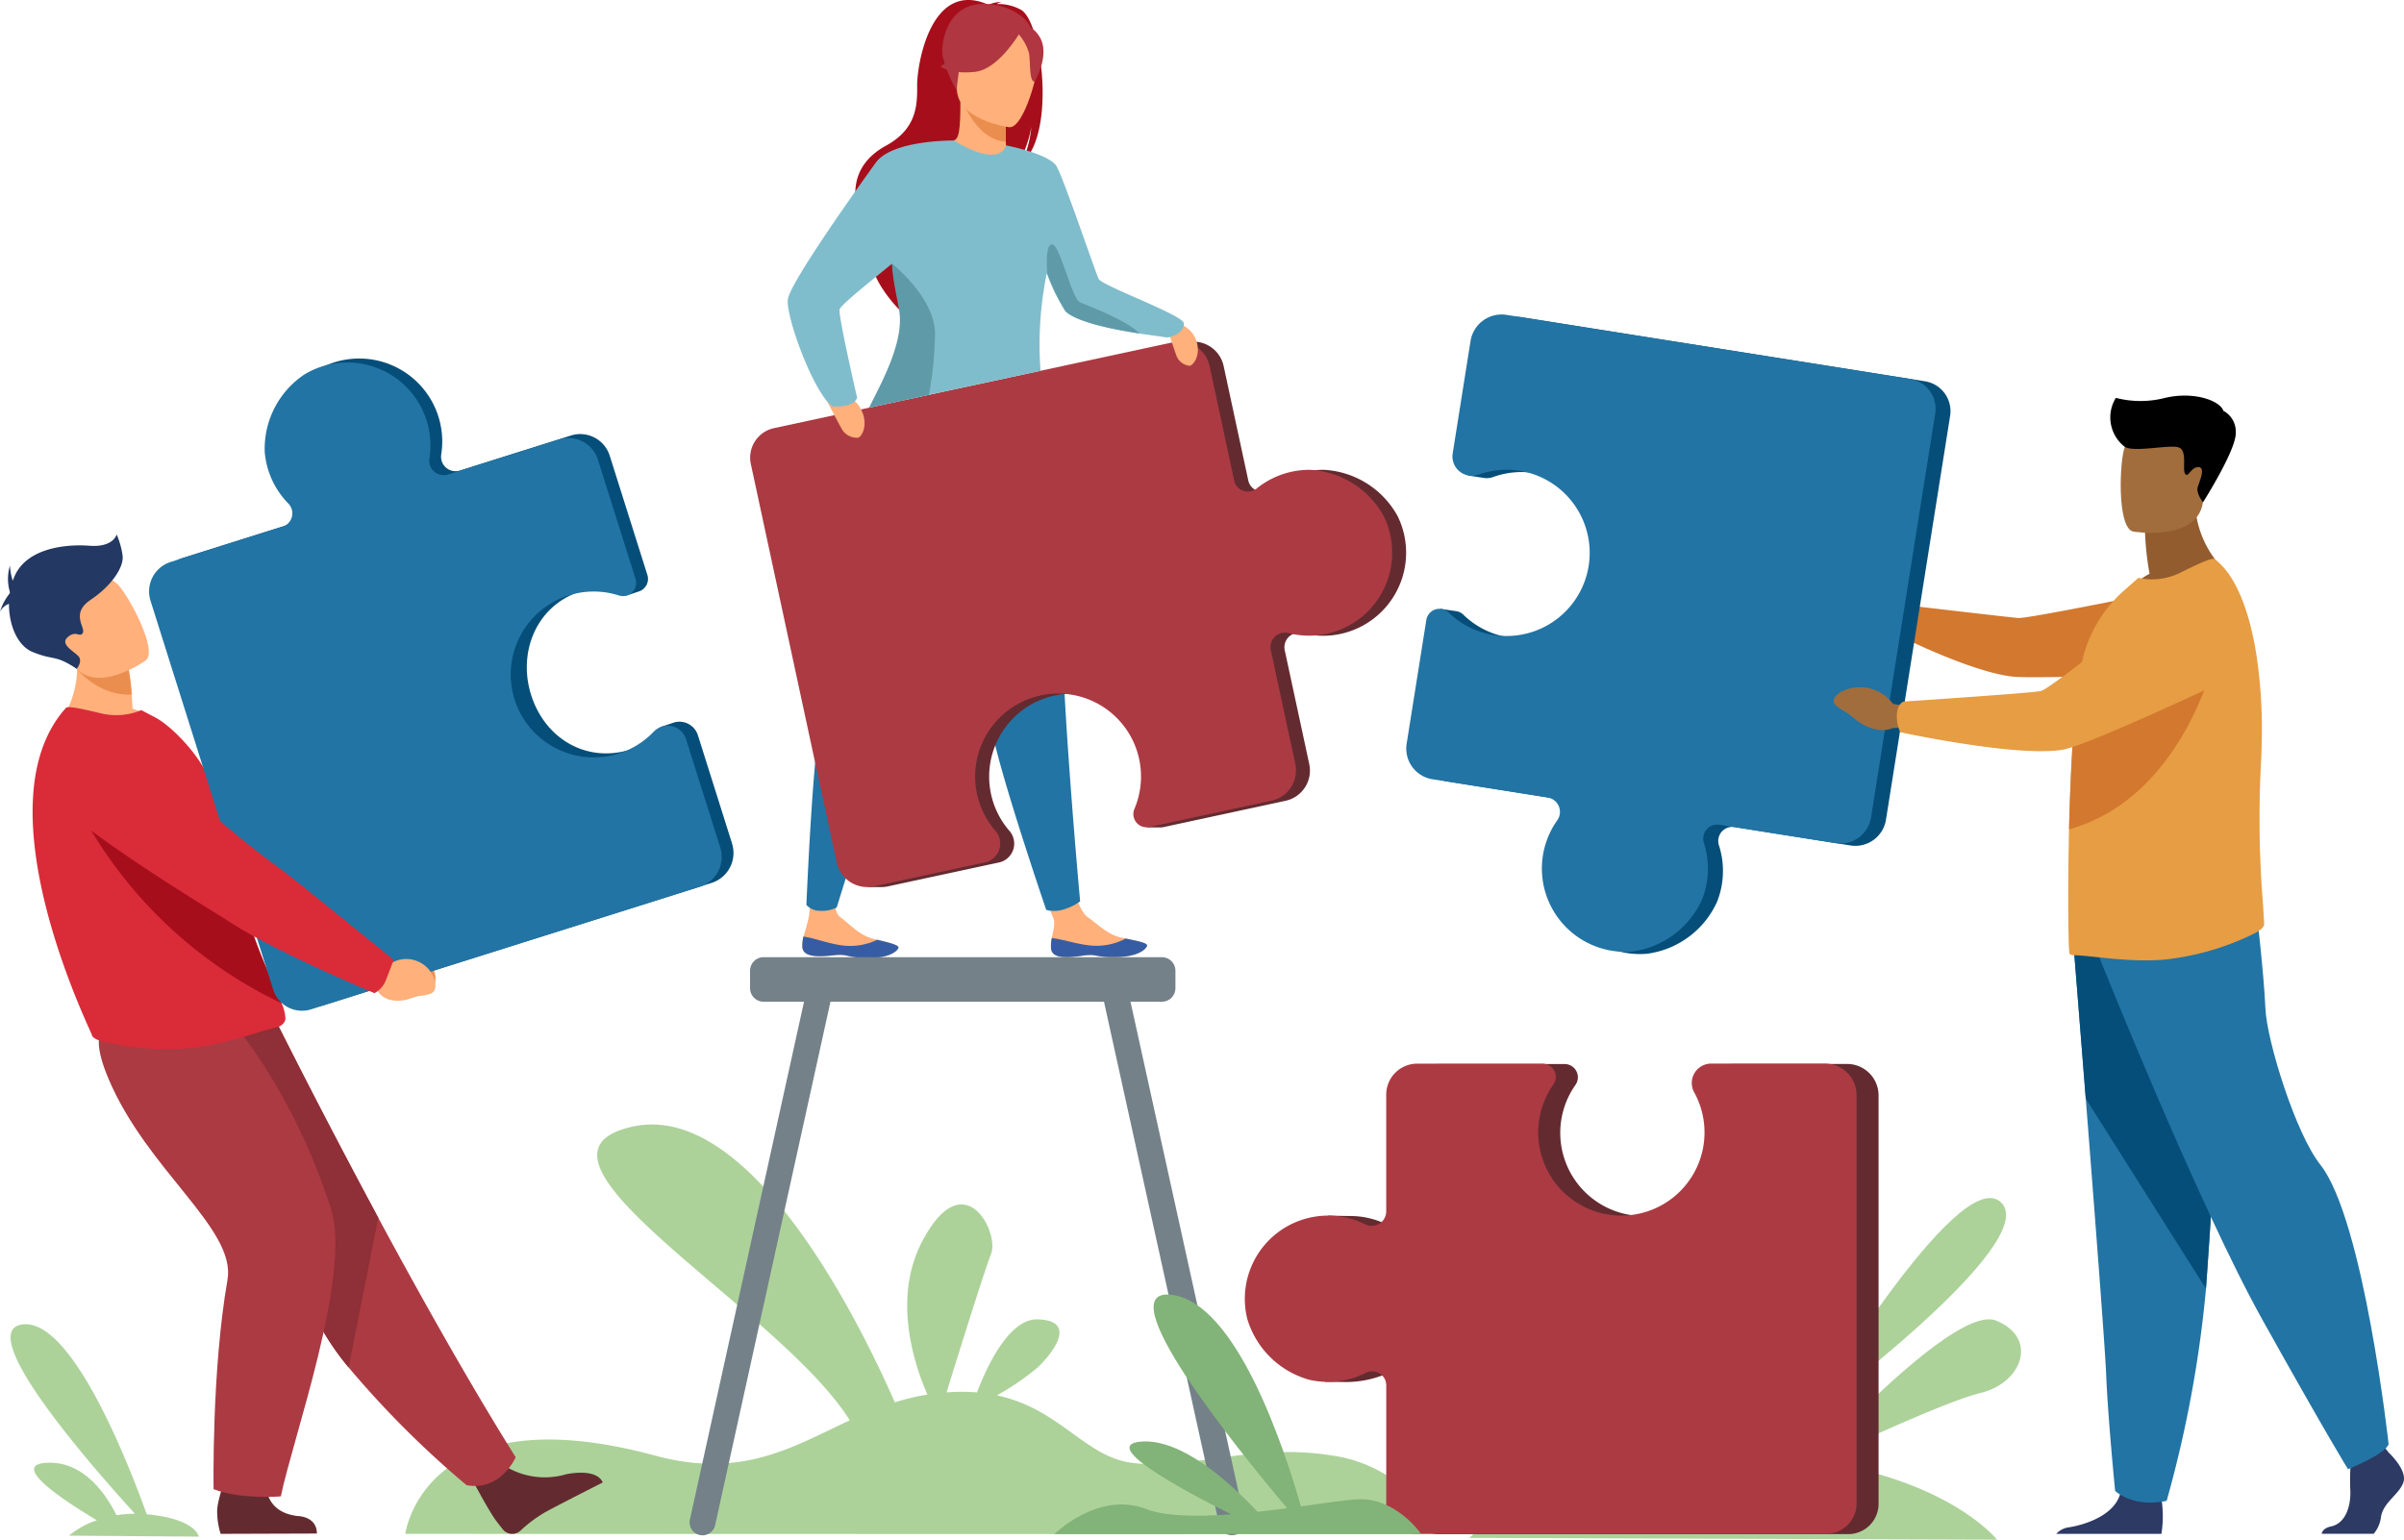 <svg xmlns="http://www.w3.org/2000/svg" width="305.5" height="195.725" viewBox="0 0 305.5 195.725">
  <g id="working" transform="translate(-247.91 -193.586)">
    <path id="Path_167" data-name="Path 167" d="M970.847,1204.26c-10.294-1.658-18.066,1.948-25.539.913-5.96-.827-9.066-6.851-17.074-8.563a33.357,33.357,0,0,0,5.185-3.55c2.061-1.979,5.024-5.956,0-6.113-3.613-.112-6.427,5.905-7.721,9.286a24.619,24.619,0,0,0-3.868,0c1.653-5.328,4.871-15.641,5.666-17.621,1.066-2.7-3.434-11.684-8.746-1.6-3.727,7.074-1.2,15.251.647,19.5a29.581,29.581,0,0,0-4.141.983c-4.389-10.015-18.353-38.567-33.491-35.013-16.5,3.867,18.853,23.062,27.769,37.3-7.284,3.376-13.684,7.478-24.749,4.483-29.4-7.96-31.735,9.95-31.735,9.95l131.394.044a17.784,17.784,0,0,0-13.6-10Z" transform="translate(-553.634 -825.646)" fill="#acd29a"/>
    <path id="Path_168" data-name="Path 168" d="M1382.68,962.474c.134,1.264,1.924,1.218,3.946.913s1.5.229,4.343.173,3.792-1.026,3.915-1.437c.111-.364-1.268-.623-2.74-.93l-.559-.119c-1.664-.365-2.8-1.565-4.247-2.6-1.37-.977-2.3-5.458-2.3-5.458L1381,953s1.27,4.052,1.932,5.462c.388.828-.026,1.892-.152,2.69a4.947,4.947,0,0,0-.1,1.322Z" transform="translate(-1001.212 -648.308)" fill="#ffb07b"/>
    <path id="Path_169" data-name="Path 169" d="M1395.99,1008.77c2.021-.3,1.5.228,4.343.174s3.792-1.026,3.915-1.437c.111-.364-1.268-.623-2.74-.93l-.017.027a7.975,7.975,0,0,1-4.145.886c-1.914-.128-3.886-.86-5.208-.959a4.928,4.928,0,0,0-.09,1.324C1392.17,1009.12,1393.96,1009.07,1395.99,1008.77Z" transform="translate(-1010.569 -693.689)" fill="#365da4"/>
    <path id="Path_170" data-name="Path 170" d="M1184.45,955.109c.088,1.268,1.877,1.291,3.909,1.066s1.49.285,4.334.336,3.827-.883,3.967-1.288c.123-.361-1.244-.67-2.708-1.034-.184-.044-.368-.093-.552-.14-1.65-.428-2.74-1.675-4.148-2.754-1.333-1.029-.236-5.3-.236-5.3l-3.067-1.449s-.422,4.4-.65,6.622a25.533,25.533,0,0,1-.706,2.62A4.974,4.974,0,0,0,1184.45,955.109Z" transform="translate(-834.583 -641.144)" fill="#ffb07b"/>
    <path id="Path_171" data-name="Path 171" d="M1188.36,1007.63c2.032-.227,1.49.285,4.334.336s3.827-.883,3.967-1.288c.123-.361-1.244-.67-2.708-1.034l-.017.027a7.973,7.973,0,0,1-4.177.728c-1.907-.2-3.852-1-5.167-1.152a4.976,4.976,0,0,0-.141,1.318C1184.53,1007.84,1186.33,1007.86,1188.36,1007.63Z" transform="translate(-834.582 -692.604)" fill="#365da4"/>
    <path id="Path_172" data-name="Path 172" d="M1194.22,587.559s-.849,4.11-1.7,24.975a67.289,67.289,0,0,0-2.724,8.586c-1.145,4.719-1.952,24.43-1.952,24.43a2.386,2.386,0,0,0,1.842.742,4.007,4.007,0,0,0,2.013-.428s7.957-25.813,11.83-35.834,6.144-24.33,6.144-24.33Z" transform="translate(-837.458 -336.923)" fill="#2274a4"/>
    <path id="Path_173" data-name="Path 173" d="M1292.59,569.983s.627,4.153,7.052,24.019a67.214,67.214,0,0,0,.419,9c.562,4.827,7.065,23.834,7.065,23.834a3.937,3.937,0,0,0,2.159-.042,6.817,6.817,0,0,0,2.149-1.041s-2.493-27.166-2.329-37.906-2.661-24.953-2.661-24.953Z" transform="translate(-926.261 -317.585)" fill="#2274a4"/>
    <path id="Path_174" data-name="Path 174" d="M1249.78,224.432a5.9,5.9,0,0,0-3.118-.761,1.484,1.484,0,0,1,.681-.282,4.894,4.894,0,0,0-1.764.367c-7.348-3.262-9.079,7.712-9.049,10.283s-.1,5.523-3.958,7.634c-7.586,4.156-1.771,12.363-1.771,12.363-1.37,3.918,3.69,8.718,3.69,8.718-.087-2.081,9.466-15.337,14.615-18.362a14.4,14.4,0,0,0,1.936-5.109,13.676,13.676,0,0,1-1.254,4.648C1254.2,240.258,1252.44,226.129,1249.78,224.432Z" transform="translate(-872.069 -29.57)" fill="#a70e1b"/>
    <path id="Path_175" data-name="Path 175" d="M1317.45,312.181c.026.012-2.409,1.277-4.241.776-1.724-.47-2.85-2.7-2.826-2.71.729-.145.941-1.148.924-5.458l.33.065,5.348,1.066.2.038s-.127,1.746-.131,3.39c0,.349,0,.691.017,1.012C1317.11,311.31,1317.22,312.07,1317.45,312.181Z" transform="translate(-941.349 -98.777)" fill="#ffb07b"/>
    <path id="Path_176" data-name="Path 176" d="M1323.22,311.141c0,.349,0,.691.017,1.012-3.11-.125-4.9-3.683-5.581-5.243l5.5.8.2.038S1323.23,309.5,1323.22,311.141Z" transform="translate(-947.515 -100.574)" fill="#ea8e50"/>
    <path id="Path_177" data-name="Path 177" d="M1303.37,237.786a16.286,16.286,0,0,1-2.017-4.768c-.28-1.57.519-7.385,6.365-6.546a7.941,7.941,0,0,1,3.293,1.245c1.27.857,3.1,2.707,1.052,7.782l-.531,1.714Z" transform="translate(-933.649 -32.312)" fill="#b03641"/>
    <path id="Path_178" data-name="Path 178" d="M1320.15,258.123s-7.283-.962-6.613-5.488.179-7.7,4.858-7.275,5.328,2.284,5.468,3.848S1322.06,258.257,1320.15,258.123Z" transform="translate(-943.983 -48.362)" fill="#ffb07b"/>
    <path id="Path_179" data-name="Path 179" d="M1310.06,241.228s-2.78,5.013-5.949,5.343-4.371-.685-4.371-.685a8.743,8.743,0,0,0,3.588-4.686S1308.94,238.476,1310.06,241.228Z" transform="translate(-932.323 -43.848)" fill="#b03641"/>
    <path id="Path_180" data-name="Path 180" d="M1363.87,246.6a6.485,6.485,0,0,1,1.5,2.612c.19,1.206,0,3.6.7,3.625,0,0,2.036-3.384.656-5.677C1365.26,244.736,1363.87,246.6,1363.87,246.6Z" transform="translate(-986.69 -48.868)" fill="#b03641"/>
    <path id="Path_181" data-name="Path 181" d="M1233.18,530.632a11.371,11.371,0,0,0-9.353-5.916,10.633,10.633,0,0,0-6.777,2.37,1.784,1.784,0,0,1-2.866-1.014l-3.133-14.552a3.93,3.93,0,0,0-4.669-3.014l-50.68,10.908a3.841,3.841,0,0,0-2.946,4.567l10.9,50.625a3.987,3.987,0,0,0,2.69,2.96l-.665.189h1.978a4.019,4.019,0,0,0,.729-.087l1.1-.238h0l13.008-2.8a2.456,2.456,0,0,0,1.34-4.01,10.539,10.539,0,1,1,17.659-2.793,1.675,1.675,0,0,0,.493,1.979l-.761.37h1.758a1.694,1.694,0,0,0,.4-.038l15.528-3.349a3.931,3.931,0,0,0,3.017-4.671l-3.113-14.462a1.842,1.842,0,0,1,2.259-2.171,10.559,10.559,0,0,0,12.1-14.853Z" transform="translate(-807.641 -271.405)" fill="#632b30"/>
    <path id="Path_182" data-name="Path 182" d="M1212.07,524.716a10.633,10.633,0,0,0-6.778,2.37,1.784,1.784,0,0,1-2.866-1.014L1199.3,511.52a3.931,3.931,0,0,0-4.669-3.014l-50.68,10.908a3.839,3.839,0,0,0-2.946,4.567l10.9,50.625a3.987,3.987,0,0,0,4.736,3.058l14.111-3.045a2.455,2.455,0,0,0,1.34-4.01,10.539,10.539,0,1,1,17.659-2.794,1.682,1.682,0,0,0,1.9,2.306l15.528-3.349a3.931,3.931,0,0,0,3.016-4.671l-3.112-14.462a1.84,1.84,0,0,1,2.258-2.171,10.551,10.551,0,0,0,12.1-14.846A11.392,11.392,0,0,0,1212.07,524.716Z" transform="translate(-797.678 -271.405)" fill="#ac3a43"/>
    <path id="Path_183" data-name="Path 183" d="M1486.53,489.06s3.162.518,3.99,2.573-.329,3.448-.773,3.443a1.985,1.985,0,0,1-1.7-1.4C1487.65,492.609,1486.53,489.06,1486.53,489.06Z" transform="translate(-1090.677 -254.995)" fill="#ffb07b"/>
    <path id="Path_184" data-name="Path 184" d="M1200.66,549.31s3.549,0,4.826,2.093.263,3.829-.224,3.9a2.2,2.2,0,0,1-2.108-1.218C1202.53,553,1200.66,549.31,1200.66,549.31Z" transform="translate(-848.326 -306.073)" fill="#ffb07b"/>
    <path id="Path_185" data-name="Path 185" d="M1220.22,365.508c-.314-.067-1.69-.228-3.439-.5-3.223-.505-7.713-1.4-9.221-2.786a25.1,25.1,0,0,1-2.348-4.835,45.177,45.177,0,0,0-.79,12.39l-21.77,4.687c1.867-3.774,4.757-8.455,4.215-12.243-.2-1.4-.971-3.331-1.259-5.5-.023-.186-.044-.373-.061-.562-3.054,2.515-6.581,5.289-6.666,5.843-.14.93,2.238,11.224,2.238,11.224-.591,1.359-3.156,1.066-3.156,1.066-2.4-1.716-5.937-11.44-5.654-13.594s9.046-14.432,11.166-17.365c2.094-2.9,9.743-2.827,9.927-2.826h0c6.089,3.654,6.63.617,6.63.617s5.48,1.043,6.43,2.664,5.08,13.914,5.373,14.346c.609.906,10.609,4.527,10.789,5.576S1221.12,365.7,1220.22,365.508Z" transform="translate(-824.279 -129.057)" fill="#80bdcc"/>
    <path id="Path_186" data-name="Path 186" d="M1247.89,460l-7.592,1.626c1.891-3.763,4.375-8.452,3.832-12.217-.2-1.4-.659-3.068-.878-5.243-.021-.209-.058-.84-.058-.84s5.377,4.232,5.471,8.811A45.568,45.568,0,0,1,1247.89,460Z" transform="translate(-881.932 -216.227)" fill="#5f9aa8"/>
    <path id="Path_187" data-name="Path 187" d="M1400.3,438.564c-3.261-.505-7.808-1.4-9.333-2.786a25.461,25.461,0,0,1-2.377-4.841s-.35-3.832.652-3.689,2.475,6.939,3.527,7.368C1393.71,435,1398.91,437,1400.3,438.564Z" transform="translate(-1007.596 -202.59)" fill="#5f9aa8"/>
    <g id="man" transform="translate(426.616 233.573)">
      <path id="Path_188" data-name="Path 188" d="M2463.2,1434.02c-.457,1.55-2.588,2.588-2.868,4.476a4.108,4.108,0,0,1-.922,2.131h-6.61c.067-.364.356-.761,1.218-.942,1.836-.4,2.528-2.626,2.415-4.692a26.557,26.557,0,0,1,.017-2.707c.057-1.183.152-2.112.152-2.112l3.9-.913.41.527.393.507S2463.66,1432.47,2463.2,1434.02Z" transform="translate(-2336.465 -1285.639)" fill="#2c3a64"/>
      <path id="Path_189" data-name="Path 189" d="M2244.56,1468.78h-13.37a2.688,2.688,0,0,1,1.685-.839c2.056-.333,5.619-1.522,6.414-4.157.026-.084.049-.171.068-.259.63-2.81,5.22.862,5.22.862s.014.113.035.3A14.36,14.36,0,0,1,2244.56,1468.78Z" transform="translate(-2148.591 -1313.787)" fill="#2c3a64"/>
      <path id="Path_190" data-name="Path 190" d="M2245.85,1008.09s.7,8.7,1.522,19.148c1.113,14.2,2.45,31.64,2.587,34.943.23,5.738,1.148,14.919,1.148,14.919s2.178,2.18,6.546,1.262a150.283,150.283,0,0,0,5-26.962c.017-.228.033-.457.052-.685,1.032-14.112,2.637-43.825,2.637-43.825Z" transform="translate(-2161.02 -927.567)" fill="#2274a4"/>
      <path id="Path_191" data-name="Path 191" d="M2245.85,1008.06s.7,8.7,1.522,19.148l15.267,24.158c.017-.229.034-.457.052-.685,1.032-14.112,2.637-43.825,2.637-43.825Z" transform="translate(-2161.02 -927.542)" fill="#054e79"/>
      <path id="Path_192" data-name="Path 192" d="M2266.75,989.945s12.563,31.492,20.823,46.291,10.842,18.933,10.842,18.933,4.733-1.894,5.162-3.185c0,0-3.159-28.571-8.689-35.536-3.127-3.935-6.8-15.745-6.971-19.876s-1.117-12.3-1.117-12.3Z" transform="translate(-2178.737 -908.391)" fill="#2274a4"/>
      <path id="Path_193" data-name="Path 193" d="M2290.61,644.387a37.01,37.01,0,0,1-.577-5.252L2296.4,634a12.788,12.788,0,0,0,4.29,10.46s-8.494,4.18-13.4,2.632a11.761,11.761,0,0,1,3.32-2.705Z" transform="translate(-2196.15 -611.444)" fill="#935c2f"/>
      <path id="Path_194" data-name="Path 194" d="M2286.62,592.3s8.109,1.347,8.871-3.714,2.32-8.3-2.825-9.373-6.443.706-7.108,2.335S2284.53,591.81,2286.62,592.3Z" transform="translate(-2194.245 -564.715)" fill="#a16d3c"/>
      <path id="Path_195" data-name="Path 195" d="M2061.74,719.284l-1.726-1.066a4.365,4.365,0,0,0-5.829-1.2s-1.455.929-.479,1.707.715.338,2.069,1.464,3.1,1.522,4.237.913l1.449-.137Z" transform="translate(-1997.839 -681.272)" fill="#a16d3c"/>
      <path id="Path_196" data-name="Path 196" d="M2093.88,718.534c.444-1.391.656-1.522.656-1.522s13.96,1.65,15.277,1.748,19.594-3.669,19.594-3.669l8.636,10.49s-25.446.959-28.772.647c-5.5-.514-15.484-5.633-15.484-5.633a4.059,4.059,0,0,1,.093-2.061Z" transform="translate(-2032.026 -680.189)" fill="#d3782f"/>
      <path id="Path_197" data-name="Path 197" d="M2266.11,736.268c.024.54-1.09,1.134-1.575,1.352a33.888,33.888,0,0,1-10.872,3.137c-4.549.467-9.924-.556-11.768-.531a.788.788,0,0,1-.516-.2c-.124-.1-.222-5.655-.124-12.66,0-.271,0-.568.024-.837v-.1c.008-.729.019-1.471.035-2.219.046-2.048.122-4.15.212-6.242.132-3.078.315-6.1.569-8.787a50.878,50.878,0,0,1,1.028-6.945,16.956,16.956,0,0,1,5.31-8.483l1.7-1.5a8.041,8.041,0,0,0,5.286-.639c1.943-.959,4.057-1.991,4.4-1.746,2.621,1.959,4.386,6.406,5.29,12.058a62.183,62.183,0,0,1,.71,9.971q0,2.037-.124,4.127a135.609,135.609,0,0,0,.268,17.7C2266.03,734.816,2266.09,735.676,2266.11,736.268Z" transform="translate(-2157.089 -658.783)" fill="#e69d43"/>
      <path id="Path_198" data-name="Path 198" d="M1764.99,495.869l-51.278-8.149a4,4,0,0,0-4.576,3.32l-2.27,14.293a16.81,16.81,0,0,0,.064,2.522l1.848.276a2.5,2.5,0,0,0,.32.047h0a2.455,2.455,0,0,0,1.032-.14,10.568,10.568,0,1,1-3.78,17.519,1.661,1.661,0,0,0-1-.473h0l-1.935-.289-2.409,17.434a3.943,3.943,0,0,0,3.276,4.512l14.645,2.329a1.847,1.847,0,0,1,1.218,2.893,10.588,10.588,0,0,0,9.51,16.683,11.407,11.407,0,0,0,8.918-6.6,10.657,10.657,0,0,0,.237-7.195,1.789,1.789,0,0,1,1.979-2.314l14.739,2.341a3.941,3.941,0,0,0,4.511-3.273l8.152-51.336a3.848,3.848,0,0,0-3.2-4.4Z" transform="translate(-1699.076 -487.39)" fill="#054e79"/>
      <path id="Path_199" data-name="Path 199" d="M2260.56,768.31s-3.931,18.344-18.688,22.43c.045-2.048.122-4.15.211-6.242.133-3.078.315-6.1.569-8.787a4.966,4.966,0,0,1,.737-.315C2248.4,773.743,2260.56,768.31,2260.56,768.31Z" transform="translate(-2157.644 -725.307)" fill="#d3782f"/>
      <path id="Path_200" data-name="Path 200" d="M1726.19,560.2a10.658,10.658,0,0,0,.239-7.2,1.789,1.789,0,0,1,1.986-2.314l14.746,2.341a3.94,3.94,0,0,0,4.509-3.273l8.154-51.336a3.85,3.85,0,0,0-3.2-4.406l-51.28-8.144a4,4,0,0,0-4.567,3.32l-2.27,14.293a2.462,2.462,0,0,0,3.264,2.7A10.567,10.567,0,1,1,1694,523.716a1.685,1.685,0,0,0-2.843.939l-2.5,15.732a3.943,3.943,0,0,0,3.275,4.512l14.649,2.326a1.847,1.847,0,0,1,1.218,2.892,10.588,10.588,0,0,0,9.51,16.683,11.385,11.385,0,0,0,8.881-6.6Z" transform="translate(-1688.606 -485.829)" fill="#2274a4"/>
      <path id="Path_201" data-name="Path 201" d="M2055.07,799.461l-2.108-.349a5.2,5.2,0,0,0-6.594-1.522s-1.66.93-.561,1.8.805.391,2.328,1.649,3.5,1.76,4.789,1.145l1.645-.085Z" transform="translate(-1991.11 -749.624)" fill="#a16d3c"/>
      <path id="Path_202" data-name="Path 202" d="M2098.14,725.106c.069-1.551.9-1.717.9-1.717s15.979-1.059,17.348-1.323,14.1-10.809,14.1-10.809,4.918-4.415,8.365-2.929a6.752,6.752,0,0,1,4.084,6.207,6.835,6.835,0,0,1-3.948,6.612c-5.712,2.669-17.137,7.907-19.739,8.358-5.785,1.006-20.676-2.216-20.676-2.216A4.9,4.9,0,0,1,2098.14,725.106Z" transform="translate(-2035.796 -674.197)" fill="#e69d43"/>
      <path id="Path_203" data-name="Path 203" d="M2278.03,560.021a4.728,4.728,0,0,1-1.145-6.232,12.525,12.525,0,0,0,6.266,0c3.678-.859,6.969.358,7.4,1.644a2.993,2.993,0,0,1,1.574,2.719c.143,2.145-4.161,8.907-4.161,8.907s-.913-1.145-.669-1.932,1.038-2.539.071-2.539-1.286,1.431-1.674.859.323-2.969-.823-3.363S2279.31,560.744,2278.03,560.021Z" transform="translate(-2186.71 -543.199)"/>
    </g>
    <path id="Path_204" data-name="Path 204" d="M1160.96,1093.9l-14.5-65.815h3.99a1.725,1.725,0,0,0,1.72-1.72v-2.223a1.724,1.724,0,0,0-1.72-1.719h-50.616a1.723,1.723,0,0,0-1.719,1.719v2.223a1.723,1.723,0,0,0,1.719,1.72h5.138l-14.5,65.815a1.643,1.643,0,1,0,3.208.711l14.652-66.526h34.76l14.653,66.526a1.647,1.647,0,0,0,1.958,1.253h0a1.652,1.652,0,0,0,1.257-1.964Z" transform="translate(-754.887 -707.16)" fill="#748189"/>
    <path id="Path_205" data-name="Path 205" d="M2047.67,1224.1c-5.366-5.15-24.68,27.349-24.68,27.349S2053.03,1229.25,2047.67,1224.1Z" transform="translate(-1545.47 -877.667)" fill="#acd29a"/>
    <path id="Path_206" data-name="Path 206" d="M1808.23,1325c-4.75-1.9-19.929,14.1-23.348,17.8a75.98,75.98,0,0,0-8.63-.629c-24.036-.429-34.939,10.457-34.939,10.457l67.051.228s-5.937-7.542-22.79-9.96c4.118-1.944,16.289-7.612,20.724-8.7C1811.66,1332.88,1813.59,1327.15,1808.23,1325Z" transform="translate(-1306.671 -963.545)" fill="#acd29a"/>
    <path id="Path_207" data-name="Path 207" d="M1687.09,1111.61h-14.473a2.46,2.46,0,0,0-2.159,3.654c.874,1.583-2.2,15.3-8.685,15.656a10.57,10.57,0,0,1-9.21-16.641,1.685,1.685,0,0,0-1.37-2.661h-15.934a3.942,3.942,0,0,0-3.941,3.94s-1.445,17.1-2.672,16.485a10.512,10.512,0,0,0-4.167-1.093h-.014c-.178-.009-.356-.014-.537-.014s-2.8-.046-2.8-.046l-.4,21.121,2.284.024a13.2,13.2,0,0,0,5.716-1.119,1.789,1.789,0,0,1,2.588,1.6v14.919a3.94,3.94,0,0,0,3.94,3.94h51.979a3.85,3.85,0,0,0,3.85-3.85v-51.918a4,4,0,0,0-3.995-4Z" transform="translate(-1204.447 -782.772)" fill="#632b30"/>
    <path id="Path_208" data-name="Path 208" d="M1562.14,1151.51a10.657,10.657,0,0,0,7.143-.894,1.79,1.79,0,0,1,2.6,1.6v14.919a3.941,3.941,0,0,0,3.94,3.941H1627.8a3.85,3.85,0,0,0,3.85-3.85v-51.918a4,4,0,0,0-4-4h-14.473a2.462,2.462,0,0,0-2.159,3.654,10.568,10.568,0,1,1-17.9-.985,1.687,1.687,0,0,0-1.37-2.663H1575.82a3.943,3.943,0,0,0-3.941,3.943v14.832a1.847,1.847,0,0,1-2.672,1.652,10.579,10.579,0,0,0-14.989,12,11.41,11.41,0,0,0,7.922,7.769Z" transform="translate(-1147.809 -782.517)" fill="#ac3a43"/>
    <path id="Path_209" data-name="Path 209" d="M538.133,1355.85l9.343.069s-.326-2.261-6.615-2.844h0c-2.436-6.771-9.6-24.989-15.819-24.129-6.141.851,8.4,17.565,14.319,24.063a14.919,14.919,0,0,0-2.339.184c-1.424-2.838-4.249-6.851-8.786-6.666-4.826.195,1.749,4.6,6.277,7.307a11.166,11.166,0,0,0-3.532,1.961l7.047.052.128.068Z" transform="translate(-274.303 -966.997)" fill="#acd29a"/>
    <path id="Path_210" data-name="Path 210" d="M829.606,1010l1.382,1.122s3.78-1.356,4.634,3.138c0,0,.227,1.915-.986,1.918a22.82,22.82,0,0,0-2.436-.152,3.1,3.1,0,0,1-3.393-2.25l-.807-1.187Z" transform="translate(-532.397 -696.631)" fill="#ea8e50"/>
    <path id="Path_211" data-name="Path 211" d="M608.662,864.735a2.827,2.827,0,0,0,1.014-2s-12.769-10.448-14.065-11.306a157.287,157.287,0,0,1-14.683-14c-2.183-2.517-4.882-1.539-7.968-.652l-2.544.729a4.257,4.257,0,0,0-1.352,7.269c7.1,5.881,18.915,12.5,21.124,13.887,5.488,3.453,16.228,7.554,16.228,7.554a6.8,6.8,0,0,0,2.246-1.476Z" transform="translate(-311.61 -548.963)" fill="#1e3d70"/>
    <path id="Path_212" data-name="Path 212" d="M912.978,1447a9.63,9.63,0,0,0,7.848,1.1s3.829-.874,4.667,1.037c0,0-5.872,2.983-7.358,3.806a17.725,17.725,0,0,0-3.115,2.335,1.539,1.539,0,0,1-2.229-.172c-.259-.317-.554-.7-.878-1.134-.914-1.227-3.014-5.19-3.014-5.19Z" transform="translate(-600.982 -1067.104)" fill="#632b30"/>
    <path id="Path_213" data-name="Path 213" d="M679.129,1131.65s-1.888,4.351-6.242,3.552a121.544,121.544,0,0,1-14.986-14.966,33.926,33.926,0,0,1-4.657-7.278c-4.043-9.361-14.955-23.322-21.894-30.4l17.355-6.28s5.56,11.184,12.958,24.924C667,1111.1,673.281,1122.32,679.129,1131.65Z" transform="translate(-365.684 -752.82)" fill="#ac3a43"/>
    <path id="Path_214" data-name="Path 214" d="M661.657,1101.19l-3.766,19.029a33.937,33.937,0,0,1-4.657-7.278c-4.044-9.361-14.955-23.322-21.894-30.4l17.355-6.28S654.259,1087.44,661.657,1101.19Z" transform="translate(-365.676 -752.804)" fill="#8f2f37"/>
    <path id="Path_215" data-name="Path 215" d="M702.229,1452.63s-.189,3.471,4.021,3.935c0,0,2.405.012,2.411,2.221l-12.232.04a9.475,9.475,0,0,1-.441-2.8c-.067-1.466,1.42-5.3,1.42-5.3Z" transform="translate(-420.48 -1070.258)" fill="#632b30"/>
    <path id="Path_216" data-name="Path 216" d="M614.058,1071.95s7.733,8.5,12.635,23.806c2.672,8.329-4.894,29.271-6.37,36.547,0,0-5.076.431-8.546-.914,0,0-.263-15.029,1.766-26.612,1.135-6.482-10.183-13.864-15.128-25.575-3.364-7.968.728-7.832,5.759-8.024Z" transform="translate(-336.723 -748.497)" fill="#ac3a43"/>
    <path id="Path_217" data-name="Path 217" d="M576.32,768.826c-4.3,2.436-13.11.189-13.11.189a12.262,12.262,0,0,0,1.947-10.674l3.378,1.716,3.628,1.842a30.112,30.112,0,0,1,.4,3.253c.043.538.079,1.139.105,1.8A11.3,11.3,0,0,1,576.32,768.826Z" transform="translate(-307.917 -483.282)" fill="#ffb07b"/>
    <path id="Path_218" data-name="Path 218" d="M574.077,853.209c0,.761-.871,1.117-1.057,1.154-1.734.318-6.58,2.2-10.946,2.635a35.018,35.018,0,0,1-10.836-.734c-.5-.1-1.662-.414-1.745-.889-.1-.521-14.462-29.269-3.3-41.618.262-.289,2.465.233,4.479.711a8.279,8.279,0,0,0,5.092-.416l1.889.994c2.32,1.292,6.71,5.885,7.223,9.49.262,1.827,1.309,3.2,1.614,4.8q.169.9.344,1.746.343,1.675.706,3.182c.658,2.727,1.35,5.072,2.031,7.1.723,2.153,1.434,3.943,2.067,5.441.824,1.943,1.522,3.4,1.953,4.506a5.678,5.678,0,0,1,.486,1.9Z" transform="translate(-289.892 -530.193)" fill="#da2b39"/>
    <path id="Path_219" data-name="Path 219" d="M597.845,905.653A56.41,56.41,0,0,1,570.56,877.77s16.466,6.074,20.527,7.654q.343,1.674.706,3.182c.657,2.727,1.35,5.072,2.031,7.1.723,2.153,1.434,3.943,2.068,5.441C596.715,903.09,597.411,904.542,597.845,905.653Z" transform="translate(-314.148 -584.53)" fill="#a70e1b"/>
    <path id="Path_220" data-name="Path 220" d="M721.632,584.217l-4.342-13.765a2.46,2.46,0,0,0-3.013-1.629h0c-.064.018-.128.041-.19.064l-1.522.508s-2.384,2.454-4.094,2.949c-5.258,1.522-10.248-1.28-12.166-6.406-2.131-5.7.341-11.964,6.073-13.771,1.961-.618,5.82.534,5.82.534l1.55-.515a1.675,1.675,0,0,0,1.119-2.118l-4.782-15.15a3.931,3.931,0,0,0-4.932-2.568l-14.108,4.45a1.84,1.84,0,0,1-2.372-2.046,10.551,10.551,0,0,0-15.911-10.65,11.378,11.378,0,0,0-5.016,9.863,10.62,10.62,0,0,0,2.993,6.526,1.784,1.784,0,0,1-.743,2.949l-14.2,4.477a3.932,3.932,0,0,0-2.567,4.931l15.593,49.441a3.839,3.839,0,0,0,4.817,2.506l49.386-15.575a3.985,3.985,0,0,0,2.6-5.005Z" transform="translate(-380.69 -283.402)" fill="#054e79"/>
    <path id="Path_221" data-name="Path 221" d="M653.879,537.242a10.62,10.62,0,0,0,2.993,6.526,1.784,1.784,0,0,1-.743,2.956l-14.2,4.477a3.929,3.929,0,0,0-2.565,4.931l15.592,49.441a3.839,3.839,0,0,0,4.817,2.5l49.39-15.573a3.986,3.986,0,0,0,2.6-5l-4.342-13.765a2.454,2.454,0,0,0-4.11-.959,10.541,10.541,0,1,1-4.43-17.317A1.682,1.682,0,0,0,701,553.351L696.218,538.2a3.932,3.932,0,0,0-4.932-2.567l-14.107,4.45a1.841,1.841,0,0,1-2.372-2.046A10.552,10.552,0,0,0,658.9,527.38a11.368,11.368,0,0,0-5.021,9.862Z" transform="translate(-372.326 -286.18)" fill="#2274a4"/>
    <path id="Path_222" data-name="Path 222" d="M822.61,1023.96l1.751.643a3.745,3.745,0,0,1,5.69,1.553s.79,1.761-.456,2.144-.8.023-2.553.609-3.488.163-4.151-1.092l-1.19-.874Z" transform="translate(-527.057 -708.367)" fill="#ffb07b"/>
    <path id="Path_223" data-name="Path 223" d="M596.008,872.078c.647-1.69.942-2.456.942-2.456s-13.232-10.786-14.581-11.711c-.913-.63-10.066-7.46-14.526-12.8a9.332,9.332,0,0,0-9.073-3.144l-2.778.583a4.133,4.133,0,0,0-1.842,7.18c7.329,6.283,19.688,13.568,21.993,15.085,5.721,3.762,18.376,9.034,18.376,9.034a3.257,3.257,0,0,0,1.489-1.771Z" transform="translate(-299.012 -554.012)" fill="#da2b39"/>
    <path id="Path_224" data-name="Path 224" d="M585.782,774.705c-4.231.238-6.981-3.256-6.981-3.256s1.912-1.066,2.956-1.839l3.628,1.842a30.125,30.125,0,0,1,.4,3.253Z" transform="translate(-321.134 -492.836)" fill="#ea8e50"/>
    <path id="Path_225" data-name="Path 225" d="M565.457,714.422s-6.412,4.6-9.215.565-5.52-6.161-1.545-9.269,5.849-2.131,7.112-1.006S567.054,713.122,565.457,714.422Z" transform="translate(-299.005 -436.897)" fill="#ffb07b"/>
    <path id="Path_226" data-name="Path 226" d="M530.274,672.083a10.313,10.313,0,0,0-.747-2.643s-.4,1.667-3.448,1.437-7.872.3-9.481,3.769c-.1.221-.193.457-.275.68a8.029,8.029,0,0,1-.361-1.921,5.928,5.928,0,0,0,0,3.363h0c-.009.053-.015.108-.024.163a6.79,6.79,0,0,0-1.236,2.335,2.109,2.109,0,0,1,1.139-1.012c-.014,2.7,1.081,5.34,3,6.126,2.812,1.149,2.789.272,5.616,2.148,0,0,.761-.941.241-1.573s-2.471-1.551-1.379-2.471,1.495.114,1.9-.518-1.609-2.471.977-4.2S530.5,673.636,530.274,672.083Z" transform="translate(-266.792 -407.915)" fill="#233862"/>
    <path id="Path_227" data-name="Path 227" d="M1441.64,1334.55s-3.242-4.792-8.315-4.406c-1.542.117-4.048.493-6.959.894-2.2-7.661-8.245-25.868-16.406-26.894-8.333-1.046,7.976,19.2,14.645,27.131-1.218.16-2.48.317-3.754.457-3.532-3.771-9.685-9.356-14.823-8.927s4.492,5.756,11.454,9.239c-4.272.32-8.321.285-10.8-.672-6.06-2.343-11.631,3.179-11.631,3.179Z" transform="translate(-1013.132 -945.962)" fill="#82b378"/>
  </g>
</svg>

